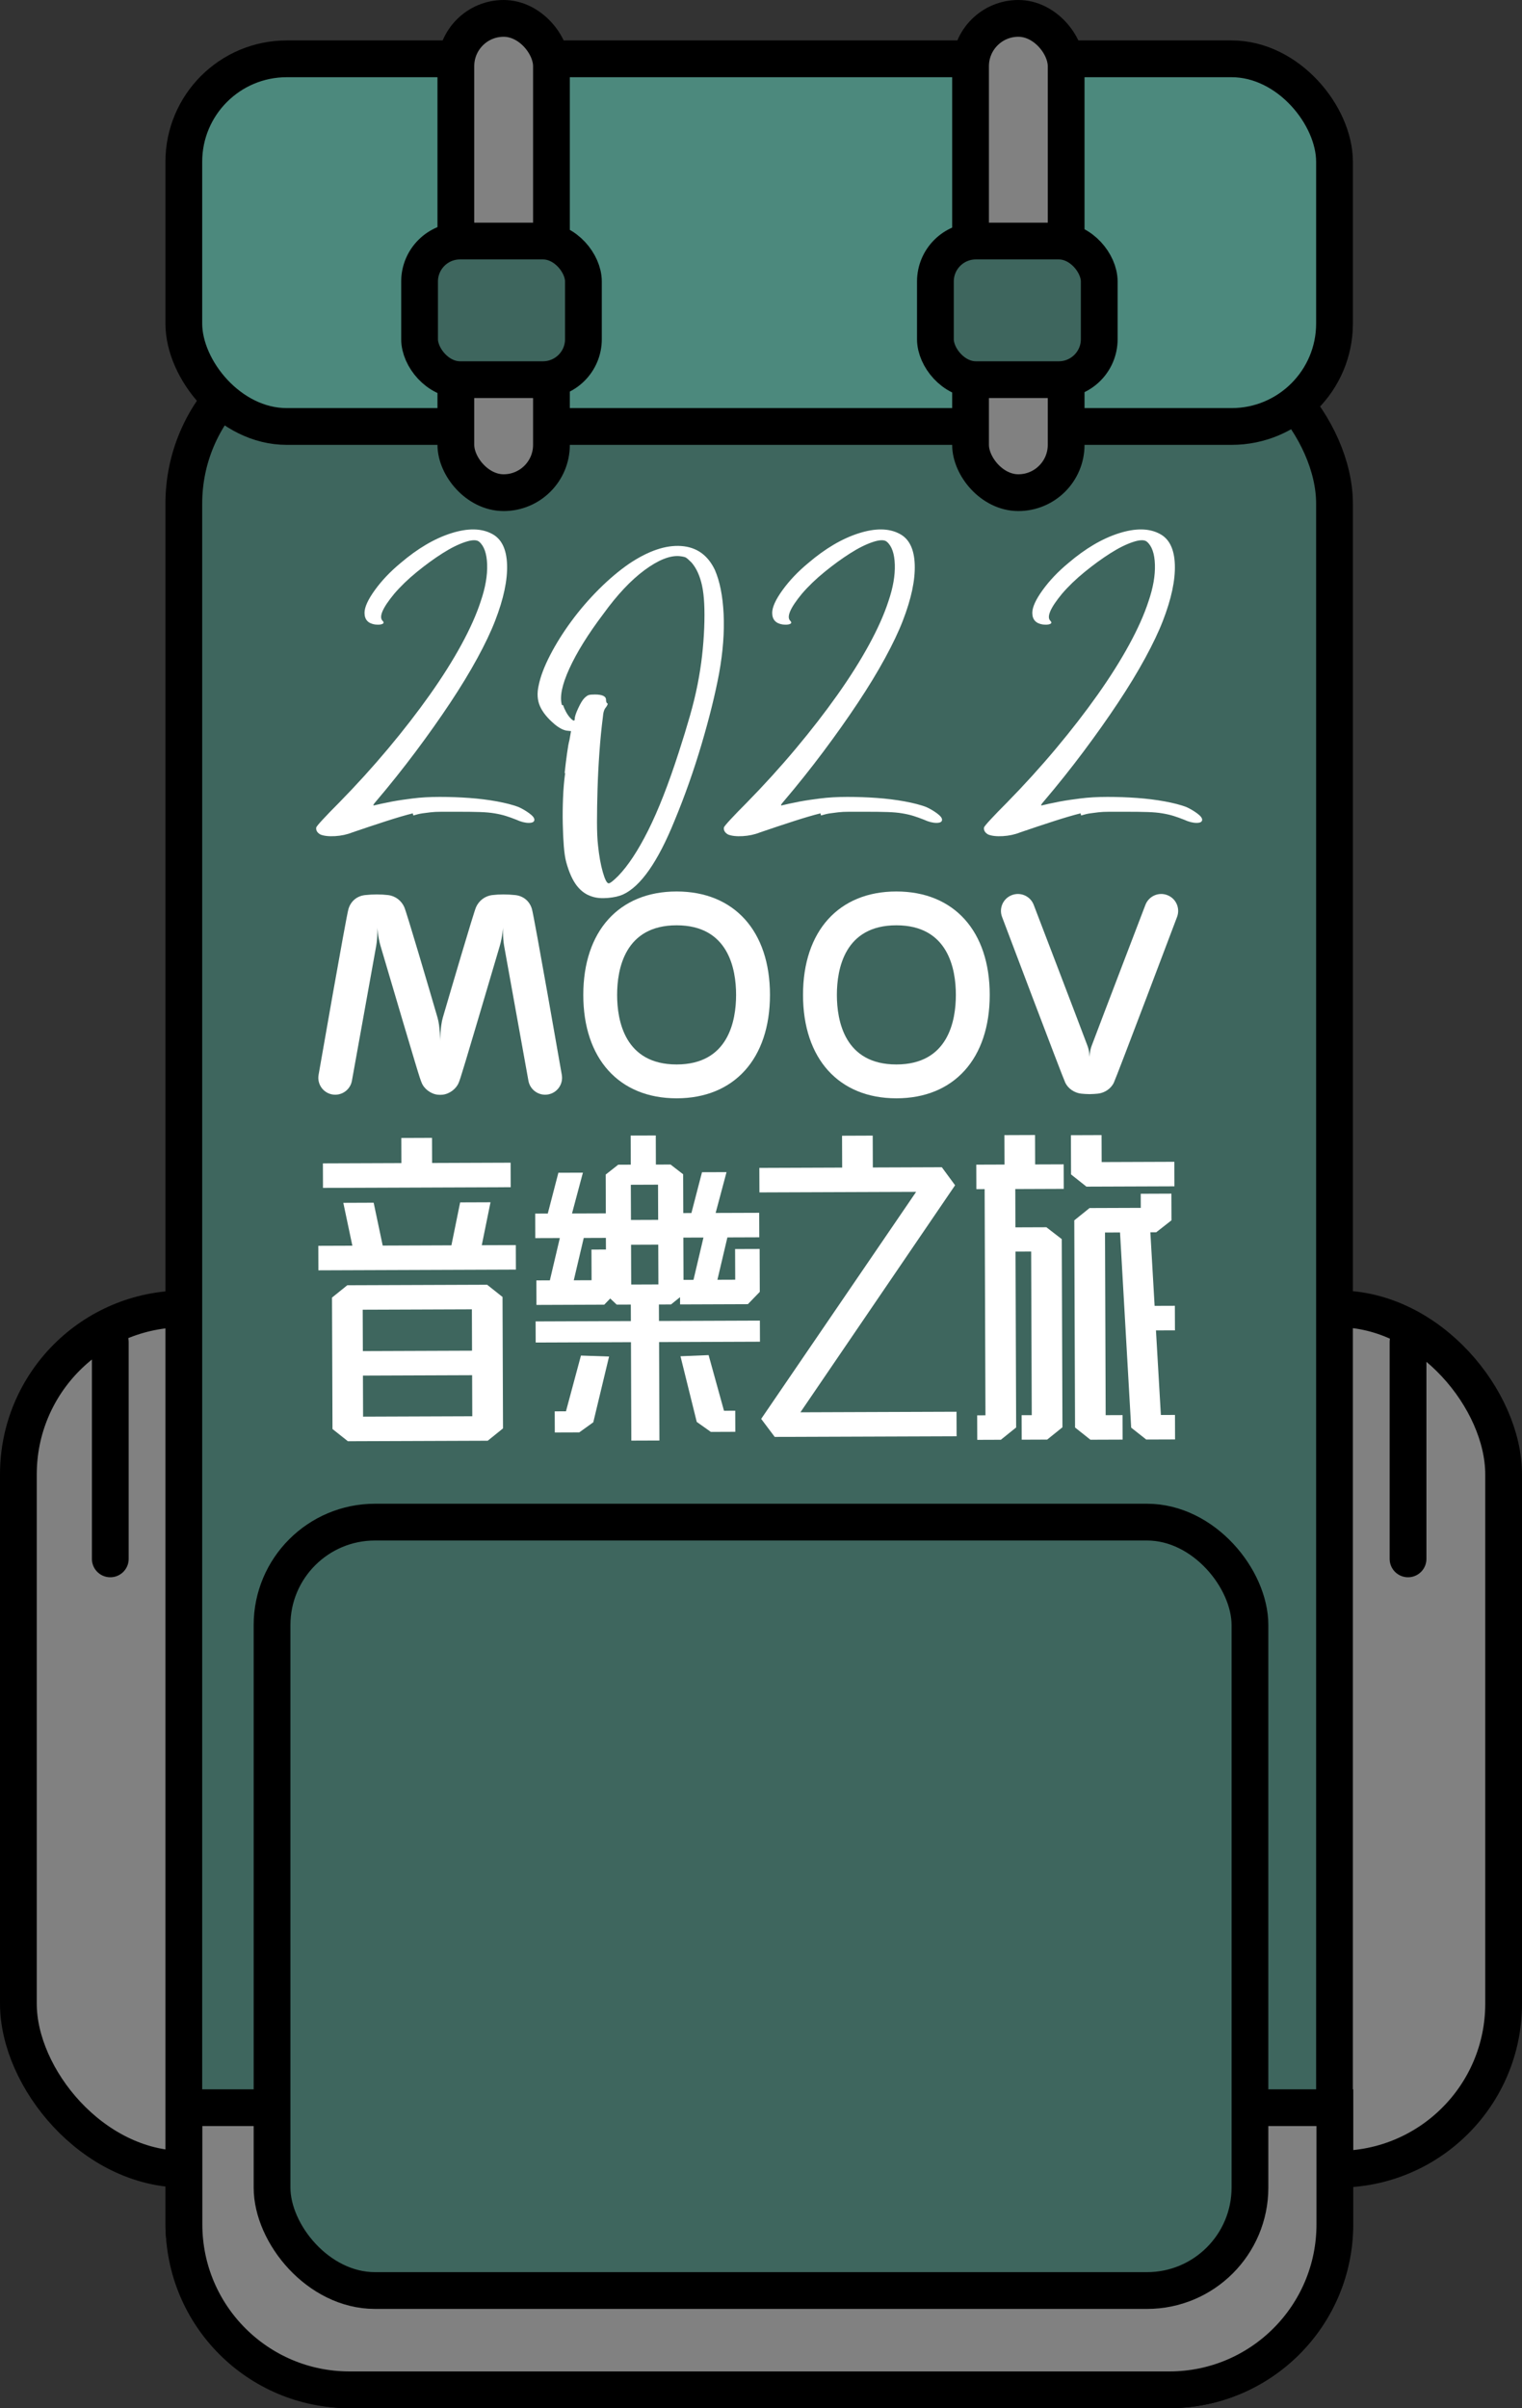 <svg width="414" height="655" viewBox="0 0 414 655" fill="none" xmlns="http://www.w3.org/2000/svg">
<rect x="0" y="0" width="414" height="655" fill="#333333" stroke="none"/>
<rect x="5" y="356" width="404" height="234" rx="45" fill="#818181" stroke="black" stroke-width="10"/>
<rect x="50" y="92" width="313" height="558" rx="45" fill="#3E665E" stroke="black" stroke-width="10"/>
<path d="M50.038 573.269H363.096V605C363.096 629.853 342.949 650 318.096 650H95.038C70.185 650 50.038 629.853 50.038 605V573.269Z" fill="#818181" stroke="black" stroke-width="10"/>
<rect x="50" y="16" width="313" height="100" rx="28" fill="#4C897D" stroke="black" stroke-width="10"/>
<rect x="74" y="414" width="266" height="209" rx="28" fill="#3E665E" stroke="black" stroke-width="10"/>
<rect x="124" y="5" width="26" height="129" rx="13" fill="#818181" stroke="black" stroke-width="10"/>
<rect x="114.13" y="65.56" width="44.565" height="37.702" rx="11" fill="#3E665E" stroke="black" stroke-width="10"/>
<rect x="264" y="5" width="26" height="129" rx="13" fill="#818181" stroke="black" stroke-width="10"/>
<rect x="254.439" y="65.56" width="44.565" height="37.702" rx="11" fill="#3E665E" stroke="black" stroke-width="10"/>
<line x1="30" y1="365" x2="30" y2="424" stroke="black" stroke-width="10" stroke-linecap="round"/>
<line x1="383" y1="365" x2="383" y2="424" stroke="black" stroke-width="10" stroke-linecap="round"/>
<g clip-path="url(#clip0_1091_30238)">
<path d="M112.291 221.217C110.363 221.695 107.984 222.392 105.144 223.307C102.304 224.218 99.2 225.256 95.832 226.409C94.387 226.987 92.823 227.319 91.141 227.42C89.455 227.515 88.133 227.37 87.171 226.987C86.305 226.504 85.918 225.88 86.013 225.111C86.013 224.915 86.615 224.172 87.819 222.875C89.022 221.577 90.49 220.06 92.222 218.329C96.935 213.52 101.388 208.615 105.577 203.615C109.766 198.614 113.54 193.732 116.913 188.973C120.282 184.214 123.144 179.669 125.506 175.342C127.862 171.016 129.622 167.072 130.775 163.51C132.024 159.858 132.603 156.538 132.507 153.555C132.411 150.576 131.686 148.504 130.342 147.352C129.667 146.774 128.391 146.801 126.517 147.425C124.64 148.053 122.57 149.082 120.309 150.526C118.044 151.97 115.737 153.65 113.376 155.577C111.015 157.503 108.973 159.471 107.241 161.493C104.064 165.341 103.002 167.791 104.064 168.852C104.447 169.239 104.424 169.526 103.991 169.718C103.558 169.913 102.906 169.959 102.04 169.863C100.112 169.576 99.155 168.52 99.155 166.689C99.155 165.15 100.094 163.082 101.972 160.486C103.85 157.89 106.183 155.436 108.978 153.127C113.6 149.183 118.167 146.491 122.693 145.047C127.219 143.604 130.925 143.654 133.811 145.193C136.409 146.541 137.781 149.328 137.927 153.559C138.072 157.79 136.988 162.891 134.677 168.852C133.523 171.835 131.91 175.224 129.84 179.022C127.771 182.825 125.314 186.86 122.474 191.141C119.635 195.422 116.503 199.844 113.089 204.412C109.67 208.98 106.088 213.479 102.332 217.901C101.561 218.767 101.365 219.149 101.753 219.058C102.136 218.962 102.765 218.821 103.631 218.625C104.497 218.434 105.436 218.243 106.448 218.047C107.46 217.856 108.472 217.687 109.479 217.542C110.491 217.396 111.38 217.277 112.15 217.182C114.365 216.895 116.84 216.749 119.584 216.749C122.329 216.749 125.022 216.845 127.671 217.036C130.319 217.232 132.821 217.542 135.178 217.974C137.535 218.407 139.485 218.912 141.026 219.491C142.084 219.969 143.068 220.547 143.984 221.221C144.896 221.895 145.356 222.469 145.356 222.952C145.356 223.53 144.85 223.817 143.839 223.817C142.827 223.817 141.696 223.53 140.443 222.952C139.481 222.565 138.542 222.232 137.626 221.941C136.71 221.654 135.675 221.413 134.522 221.221C133.368 221.026 132.019 220.907 130.479 220.862C128.938 220.811 127.06 220.789 124.849 220.789H120.086C118.928 220.789 117.944 220.834 117.123 220.934C116.307 221.03 115.56 221.126 114.885 221.221C114.21 221.317 113.39 221.508 112.428 221.8L112.282 221.221L112.291 221.217Z" fill="white"/>
<path d="M153.589 210.254C153.78 208.428 153.999 206.647 154.24 204.917C154.477 203.186 154.696 201.984 154.892 201.31L155.325 198.855L154.026 198.709C153.543 198.614 153.037 198.423 152.508 198.131C151.98 197.844 151.423 197.462 150.849 196.979C148.921 195.344 147.599 193.709 146.879 192.074C146.159 190.439 146.036 188.563 146.519 186.45C146.997 184.045 148.037 181.303 149.623 178.225C151.209 175.146 153.133 172.072 155.398 168.993C157.659 165.915 160.162 163.004 162.906 160.267C165.65 157.526 168.416 155.194 171.206 153.272C176.402 149.811 181.097 148.221 185.282 148.513C189.471 148.8 192.525 150.968 194.448 155.003C195.793 158.081 196.59 162.071 196.832 166.976C197.069 171.881 196.663 177.268 195.606 183.134C194.544 188.809 192.958 195.23 190.843 202.394C188.723 209.558 186.271 216.507 183.477 223.239C178.95 234.396 174.283 241.077 169.469 243.291C168.407 243.769 167.035 244.083 165.353 244.229C163.667 244.375 162.249 244.252 161.096 243.869C159.46 243.386 158.065 242.403 156.907 240.913C155.749 239.42 154.787 237.284 154.017 234.492C153.73 233.431 153.511 231.992 153.365 230.165C153.219 228.339 153.124 226.294 153.078 224.036C153.028 221.777 153.055 219.44 153.151 217.04C153.247 214.636 153.438 212.377 153.73 210.259H153.584L153.589 210.254ZM153.156 191.787C153.347 192.365 153.611 192.967 153.949 193.591C154.286 194.219 154.646 194.743 155.034 195.175C155.416 195.608 155.731 195.872 155.973 195.968C156.21 196.063 156.333 195.922 156.333 195.535C156.333 194.957 156.643 193.996 157.272 192.648C157.896 191.304 158.448 190.389 158.931 189.906C159.409 189.428 159.82 189.137 160.157 189.041C160.494 188.945 161.046 188.895 161.816 188.895C163.835 188.895 164.847 189.378 164.847 190.339C164.847 190.917 164.993 191.254 165.28 191.35C165.376 191.446 165.23 191.783 164.847 192.361C164.364 192.844 164.077 193.754 163.981 195.103C163.598 198.086 163.284 201.283 163.042 204.698C162.801 208.114 162.632 211.429 162.536 214.654C162.441 217.878 162.39 220.834 162.39 223.525C162.39 226.217 162.486 228.38 162.678 230.015C162.965 232.802 163.398 235.207 163.977 237.229C164.556 239.247 165.084 240.258 165.568 240.258C165.95 240.258 166.816 239.584 168.166 238.24C170.86 235.448 173.581 231.318 176.325 225.834C179.069 220.351 181.836 213.283 184.625 204.63C185.783 201.073 186.79 197.776 187.656 194.747C188.522 191.719 189.22 188.859 189.749 186.163C190.277 183.471 190.688 180.848 190.975 178.302C191.262 175.756 191.453 173.229 191.554 170.728C191.745 165.823 191.554 162.025 190.975 159.334C190.396 156.642 189.434 154.524 188.089 152.985C187.319 152.215 186.79 151.76 186.499 151.614C186.211 151.469 185.633 151.35 184.767 151.255C182.168 151.063 179.014 152.338 175.308 155.076C171.603 157.817 167.874 161.784 164.118 166.976C159.979 172.459 156.898 177.414 154.879 181.836C152.855 186.263 152.185 189.578 152.855 191.792H153.142L153.156 191.787Z" fill="white"/>
<path d="M223.183 221.217C221.255 221.695 218.875 222.392 216.036 223.307C213.196 224.218 210.092 225.256 206.723 226.409C205.278 226.987 203.715 227.319 202.033 227.42C200.346 227.515 199.025 227.37 198.063 226.987C197.197 226.504 196.809 225.88 196.905 225.111C196.905 224.915 197.507 224.172 198.71 222.875C199.913 221.577 201.381 220.06 203.113 218.329C207.826 213.52 212.28 208.615 216.469 203.615C220.658 198.614 224.432 193.732 227.805 188.973C231.173 184.214 234.036 179.669 236.397 175.342C238.754 171.016 240.513 167.072 241.666 163.51C242.915 159.858 243.494 156.538 243.398 153.555C243.303 150.576 242.578 148.504 241.233 147.352C240.559 146.774 239.282 146.801 237.409 147.425C235.531 148.053 233.462 149.082 231.201 150.526C228.935 151.97 226.629 153.65 224.268 155.577C221.907 157.503 219.865 159.471 218.132 161.493C214.955 165.341 213.893 167.791 214.955 168.852C215.338 169.239 215.316 169.526 214.882 169.718C214.449 169.913 213.798 169.959 212.932 169.863C211.003 169.576 210.046 168.52 210.046 166.689C210.046 165.15 210.985 163.082 212.863 160.486C214.741 157.89 217.075 155.436 219.869 153.127C224.491 149.183 229.058 146.491 233.585 145.047C238.111 143.604 241.817 143.654 244.702 145.193C247.3 146.541 248.672 149.328 248.818 153.559C248.964 157.79 247.879 162.891 245.568 168.852C244.415 171.835 242.801 175.224 240.732 179.022C238.663 182.825 236.206 186.86 233.366 191.141C230.526 195.422 227.395 199.844 223.981 204.412C220.562 208.98 216.979 213.479 213.223 217.901C212.453 218.767 212.257 219.149 212.644 219.058C213.027 218.962 213.656 218.821 214.522 218.625C215.388 218.434 216.327 218.243 217.339 218.047C218.351 217.856 219.363 217.687 220.371 217.542C221.382 217.396 222.271 217.277 223.042 217.182C225.257 216.895 227.732 216.749 230.476 216.749C233.22 216.749 235.914 216.845 238.562 217.036C241.211 217.232 243.713 217.542 246.07 217.974C248.426 218.407 250.377 218.912 251.918 219.491C252.975 219.969 253.96 220.547 254.876 221.221C255.788 221.895 256.248 222.469 256.248 222.952C256.248 223.53 255.742 223.817 254.73 223.817C253.718 223.817 252.588 223.53 251.334 222.952C250.372 222.565 249.433 222.232 248.517 221.941C247.601 221.654 246.566 221.413 245.413 221.221C244.26 221.026 242.911 220.907 241.37 220.862C239.829 220.811 237.951 220.789 235.741 220.789H230.977C229.82 220.789 228.835 220.834 228.015 220.934C227.199 221.03 226.451 221.126 225.777 221.221C225.102 221.317 224.281 221.508 223.32 221.8L223.174 221.221L223.183 221.217Z" fill="white"/>
<path d="M293.935 221.217C292.007 221.695 289.627 222.392 286.788 223.307C283.948 224.218 280.844 225.256 277.475 226.409C276.03 226.987 274.467 227.319 272.785 227.42C271.098 227.515 269.777 227.37 268.815 226.987C267.949 226.504 267.561 225.88 267.657 225.111C267.657 224.915 268.259 224.172 269.462 222.875C270.665 221.577 272.133 220.06 273.865 218.329C278.578 213.52 283.032 208.615 287.221 203.615C291.41 198.614 295.184 193.732 298.557 188.973C301.925 184.214 304.788 179.669 307.149 175.342C309.506 171.016 311.265 167.072 312.418 163.51C313.667 159.858 314.246 156.538 314.15 153.555C314.055 150.576 313.33 148.504 311.985 147.352C311.311 146.774 310.034 146.801 308.161 147.425C306.283 148.053 304.214 149.082 301.953 150.526C299.687 151.97 297.381 153.65 295.02 155.577C292.659 157.503 290.617 159.471 288.884 161.493C285.707 165.341 284.645 167.791 285.707 168.852C286.09 169.239 286.068 169.526 285.635 169.718C285.201 169.913 284.55 169.959 283.684 169.863C281.755 169.576 280.798 168.52 280.798 166.689C280.798 165.15 281.737 163.082 283.615 160.486C285.493 157.89 287.827 155.436 290.621 153.127C295.243 149.183 299.81 146.491 304.337 145.047C308.863 143.604 312.569 143.654 315.454 145.193C318.052 146.541 319.424 149.328 319.57 153.559C319.716 157.79 318.631 162.891 316.32 168.852C315.167 171.835 313.553 175.224 311.484 179.022C309.415 182.825 306.958 186.86 304.118 191.141C301.278 195.422 298.147 199.844 294.733 204.412C291.314 208.98 287.731 213.479 283.975 217.901C283.205 218.767 283.009 219.149 283.396 219.058C283.779 218.962 284.408 218.821 285.274 218.625C286.14 218.434 287.079 218.243 288.091 218.047C289.103 217.856 290.115 217.687 291.123 217.542C292.134 217.396 293.023 217.277 293.794 217.182C296.009 216.895 298.484 216.749 301.228 216.749C303.972 216.749 306.666 216.845 309.314 217.036C311.963 217.232 314.465 217.542 316.822 217.974C319.178 218.407 321.129 218.912 322.67 219.491C323.727 219.969 324.712 220.547 325.628 221.221C326.54 221.895 327 222.469 327 222.952C327 223.53 326.494 223.817 325.482 223.817C324.47 223.817 323.34 223.53 322.086 222.952C321.124 222.565 320.185 222.232 319.269 221.941C318.353 221.654 317.318 221.413 316.165 221.221C315.012 221.026 313.663 220.907 312.122 220.862C310.581 220.811 308.703 220.789 306.493 220.789H301.729C300.572 220.789 299.587 220.834 298.767 220.934C297.951 221.03 297.203 221.126 296.529 221.221C295.854 221.317 295.033 221.508 294.072 221.8L293.926 221.221L293.935 221.217Z" fill="white"/>
<path d="M184.046 298.729C168.389 298.729 158.662 287.945 158.662 270.598C158.662 253.251 168.389 242.471 184.046 242.471C199.704 242.471 209.44 253.246 209.44 270.598C209.44 287.95 199.708 298.729 184.046 298.729ZM184.046 251.671C169.975 251.671 167.865 263.534 167.865 270.598C167.865 277.662 169.975 289.521 184.046 289.521C198.118 289.521 200.223 277.671 200.223 270.598C200.223 263.525 198.127 251.671 184.046 251.671Z" fill="white"/>
<path d="M243.822 298.729C228.16 298.729 218.429 287.945 218.429 270.598C218.429 253.251 228.16 242.471 243.822 242.471C259.484 242.471 269.216 253.246 269.216 270.598C269.216 287.95 259.489 298.729 243.822 298.729ZM243.822 251.671C229.747 251.671 227.641 263.534 227.641 270.598C227.641 277.662 229.742 289.521 243.822 289.521C257.903 289.521 260.004 277.671 260.004 270.598C260.004 263.525 257.903 251.671 243.822 251.671Z" fill="white"/>
<path d="M152.814 292.331C152.814 292.331 145.32 249.366 144.687 247.235C144.035 245.022 142.294 243.683 140.151 243.451C137.995 243.218 135.807 243.218 133.906 243.451C131.883 243.696 130.269 244.99 129.49 246.73C128.847 248.173 122.607 269.414 120.455 276.76C119.731 279.238 119.731 283.177 119.731 283.177C119.731 283.177 119.731 279.238 119.006 276.76C116.868 269.414 110.619 248.169 109.971 246.73C109.201 244.99 107.588 243.692 105.564 243.451C103.649 243.218 101.466 243.218 99.319 243.451C97.177 243.683 95.44 245.022 94.784 247.235C94.145 249.366 86.661 292.331 86.661 292.331C86.21 294.836 87.873 297.231 90.371 297.678C92.878 298.124 95.271 296.462 95.723 293.966C95.723 293.966 101.876 259.805 102.318 257.336C102.765 254.859 102.619 252.222 102.619 252.222C102.619 252.222 102.774 254.8 103.508 257.273C114.115 293.196 114.133 293.092 114.685 294.471C115.355 296.179 117.205 297.559 119.092 297.751C119.288 297.769 119.498 297.778 119.726 297.782C119.954 297.773 120.173 297.769 120.364 297.751C122.256 297.555 124.097 296.179 124.781 294.471C125.319 293.092 125.337 293.196 135.949 257.273C136.678 254.8 136.846 252.222 136.846 252.222C136.846 252.222 136.701 254.859 137.138 257.336C137.589 259.809 143.738 293.966 143.738 293.966C144.194 296.462 146.592 298.124 149.09 297.678C151.601 297.236 153.265 294.836 152.814 292.331V292.331Z" fill="white"/>
<path d="M317.51 243.459C315.131 242.544 312.473 243.742 311.561 246.124C311.561 246.124 299.537 277.53 296.921 284.502C296.374 285.955 296.396 287.453 296.374 287.517C296.355 287.453 296.374 285.959 295.827 284.498C293.21 277.511 281.186 246.124 281.186 246.124C280.279 243.742 277.617 242.544 275.237 243.459C272.858 244.361 271.668 247.021 272.571 249.398C272.571 249.398 288.985 292.859 289.773 294.494C290.585 296.17 292.321 297.254 294.076 297.459C294.491 297.509 295.644 297.595 296.369 297.595C297.094 297.595 298.247 297.504 298.662 297.459C300.417 297.258 302.158 296.17 302.965 294.494C303.753 292.864 320.172 249.398 320.172 249.398C321.074 247.016 319.885 244.357 317.505 243.459H317.51Z" fill="white"/>
<path d="M101.639 327.125L104.101 338.784L122.789 338.715L125.164 327.038L133.423 327.007L131.048 338.684L140.311 338.652L140.333 345.319L86.606 345.515L86.583 338.848L95.846 338.816L93.384 327.157L101.644 327.125H101.639ZM117.511 309.482L117.533 316.318L138.889 316.24L138.911 322.908L87.855 323.095L87.832 316.427L109.187 316.35L109.165 309.514L117.506 309.482H117.511ZM94.465 349.573L132.507 349.436L136.691 352.761L136.824 388.507L132.667 391.863L94.624 392L90.44 388.675L90.308 352.929L94.465 349.573V349.573ZM128.359 356.117L98.658 356.226L98.699 367.48L128.4 367.371L128.359 356.117ZM128.464 385.205L128.423 374.038L98.722 374.147L98.763 385.314L128.464 385.205Z" fill="white"/>
<path d="M260.204 390.647L210.735 390.825L207.047 385.92L249.201 324.17L206.573 324.324L206.55 317.657L229.077 317.575L229.045 308.908L237.386 308.876L237.418 317.543L256.189 317.475L259.794 322.38L217.722 384.13L260.186 383.976L260.209 390.643L260.204 390.647Z" fill="white"/>
<path d="M289.349 323.359L276.167 323.409L276.204 333.829L284.627 333.797L288.812 337.031L288.998 388.206L284.841 391.554L277.918 391.581L277.895 384.914L280.648 384.904L280.484 340.396L276.231 340.41L276.404 388.252L272.247 391.599L265.825 391.622L265.802 384.955L268.054 384.945L267.83 323.432L265.579 323.441L265.556 316.773L273.232 316.746L273.204 308.744L281.546 308.712L281.573 316.714L289.331 316.687L289.354 323.354L289.349 323.359ZM319.465 322.667L295.521 322.753L291.337 319.433L291.296 308.762L299.637 308.731L299.665 316.067L319.433 315.995L319.456 322.662L319.465 322.667ZM319.607 361.842L314.433 361.86L315.769 384.859L319.607 384.845L319.629 391.513L311.789 391.54L307.692 388.302L304.66 335.218L300.572 335.232L300.754 384.909L305.344 384.891L305.367 391.558L296.606 391.59L292.422 388.265L292.217 331.925L296.374 328.573L310.303 328.523L310.29 324.689L318.631 324.657L318.659 331.907L314.497 335.172H312.911L314.068 355.179L319.575 355.161L319.598 361.828L319.607 361.842Z" fill="white"/>
<path d="M153.949 383.861L150.89 383.87L150.913 389.613L157.568 389.59L161.379 386.849L165.672 368.96L158.024 368.7L153.949 383.861Z" fill="white"/>
<path d="M206.719 364.934L206.696 359.191L179.251 359.291L179.233 354.805L182.524 354.792L184.981 352.815L184.99 354.787L203.428 354.719L206.669 351.372L206.628 339.704L199.954 339.726L199.986 348.061L195.146 348.079L197.858 336.566L206.532 336.534L206.509 329.867L194.662 329.907L197.625 318.809L190.952 318.832L188.071 329.93L185.856 329.939L185.82 319.387L182.392 316.737L178.408 316.75L178.381 308.831L171.548 308.853L171.575 316.773L168.161 316.787L164.756 319.465L164.793 330.017L155.594 330.049L158.557 318.95L151.884 318.973L149.003 330.071L145.584 330.085L145.607 336.752L152.28 336.73L149.568 348.243L145.899 348.256L145.922 354.924L164.36 354.856L165.987 353.175L167.751 354.842L171.589 354.828L171.607 359.314L145.689 359.41L145.712 365.153L171.63 365.057L171.726 391.831L179.374 391.804L179.279 365.03L206.723 364.929L206.719 364.934ZM191.349 336.593L188.636 348.106L185.92 348.115L185.879 336.611L191.349 336.593V336.593ZM160.914 348.206L156.073 348.225L158.785 336.711L164.811 336.689L164.825 339.854L160.882 339.868L160.914 348.202V348.206ZM179.092 349.349L171.694 349.377L171.653 338.556L179.051 338.529L179.092 349.349ZM178.991 322.215L179.028 331.784L171.63 331.811L171.593 322.243L178.991 322.215Z" fill="white"/>
<path d="M196.932 383.706L192.748 368.573L185.099 368.887L189.525 386.749L193.359 389.463L200.014 389.436L199.991 383.693L196.932 383.706Z" fill="white"/>
</g>
<defs>
<clipPath id="clip0_1091_30238">
<rect width="241" height="248" fill="white" transform="translate(86 144)"/>
</clipPath>
</defs>
</svg>
